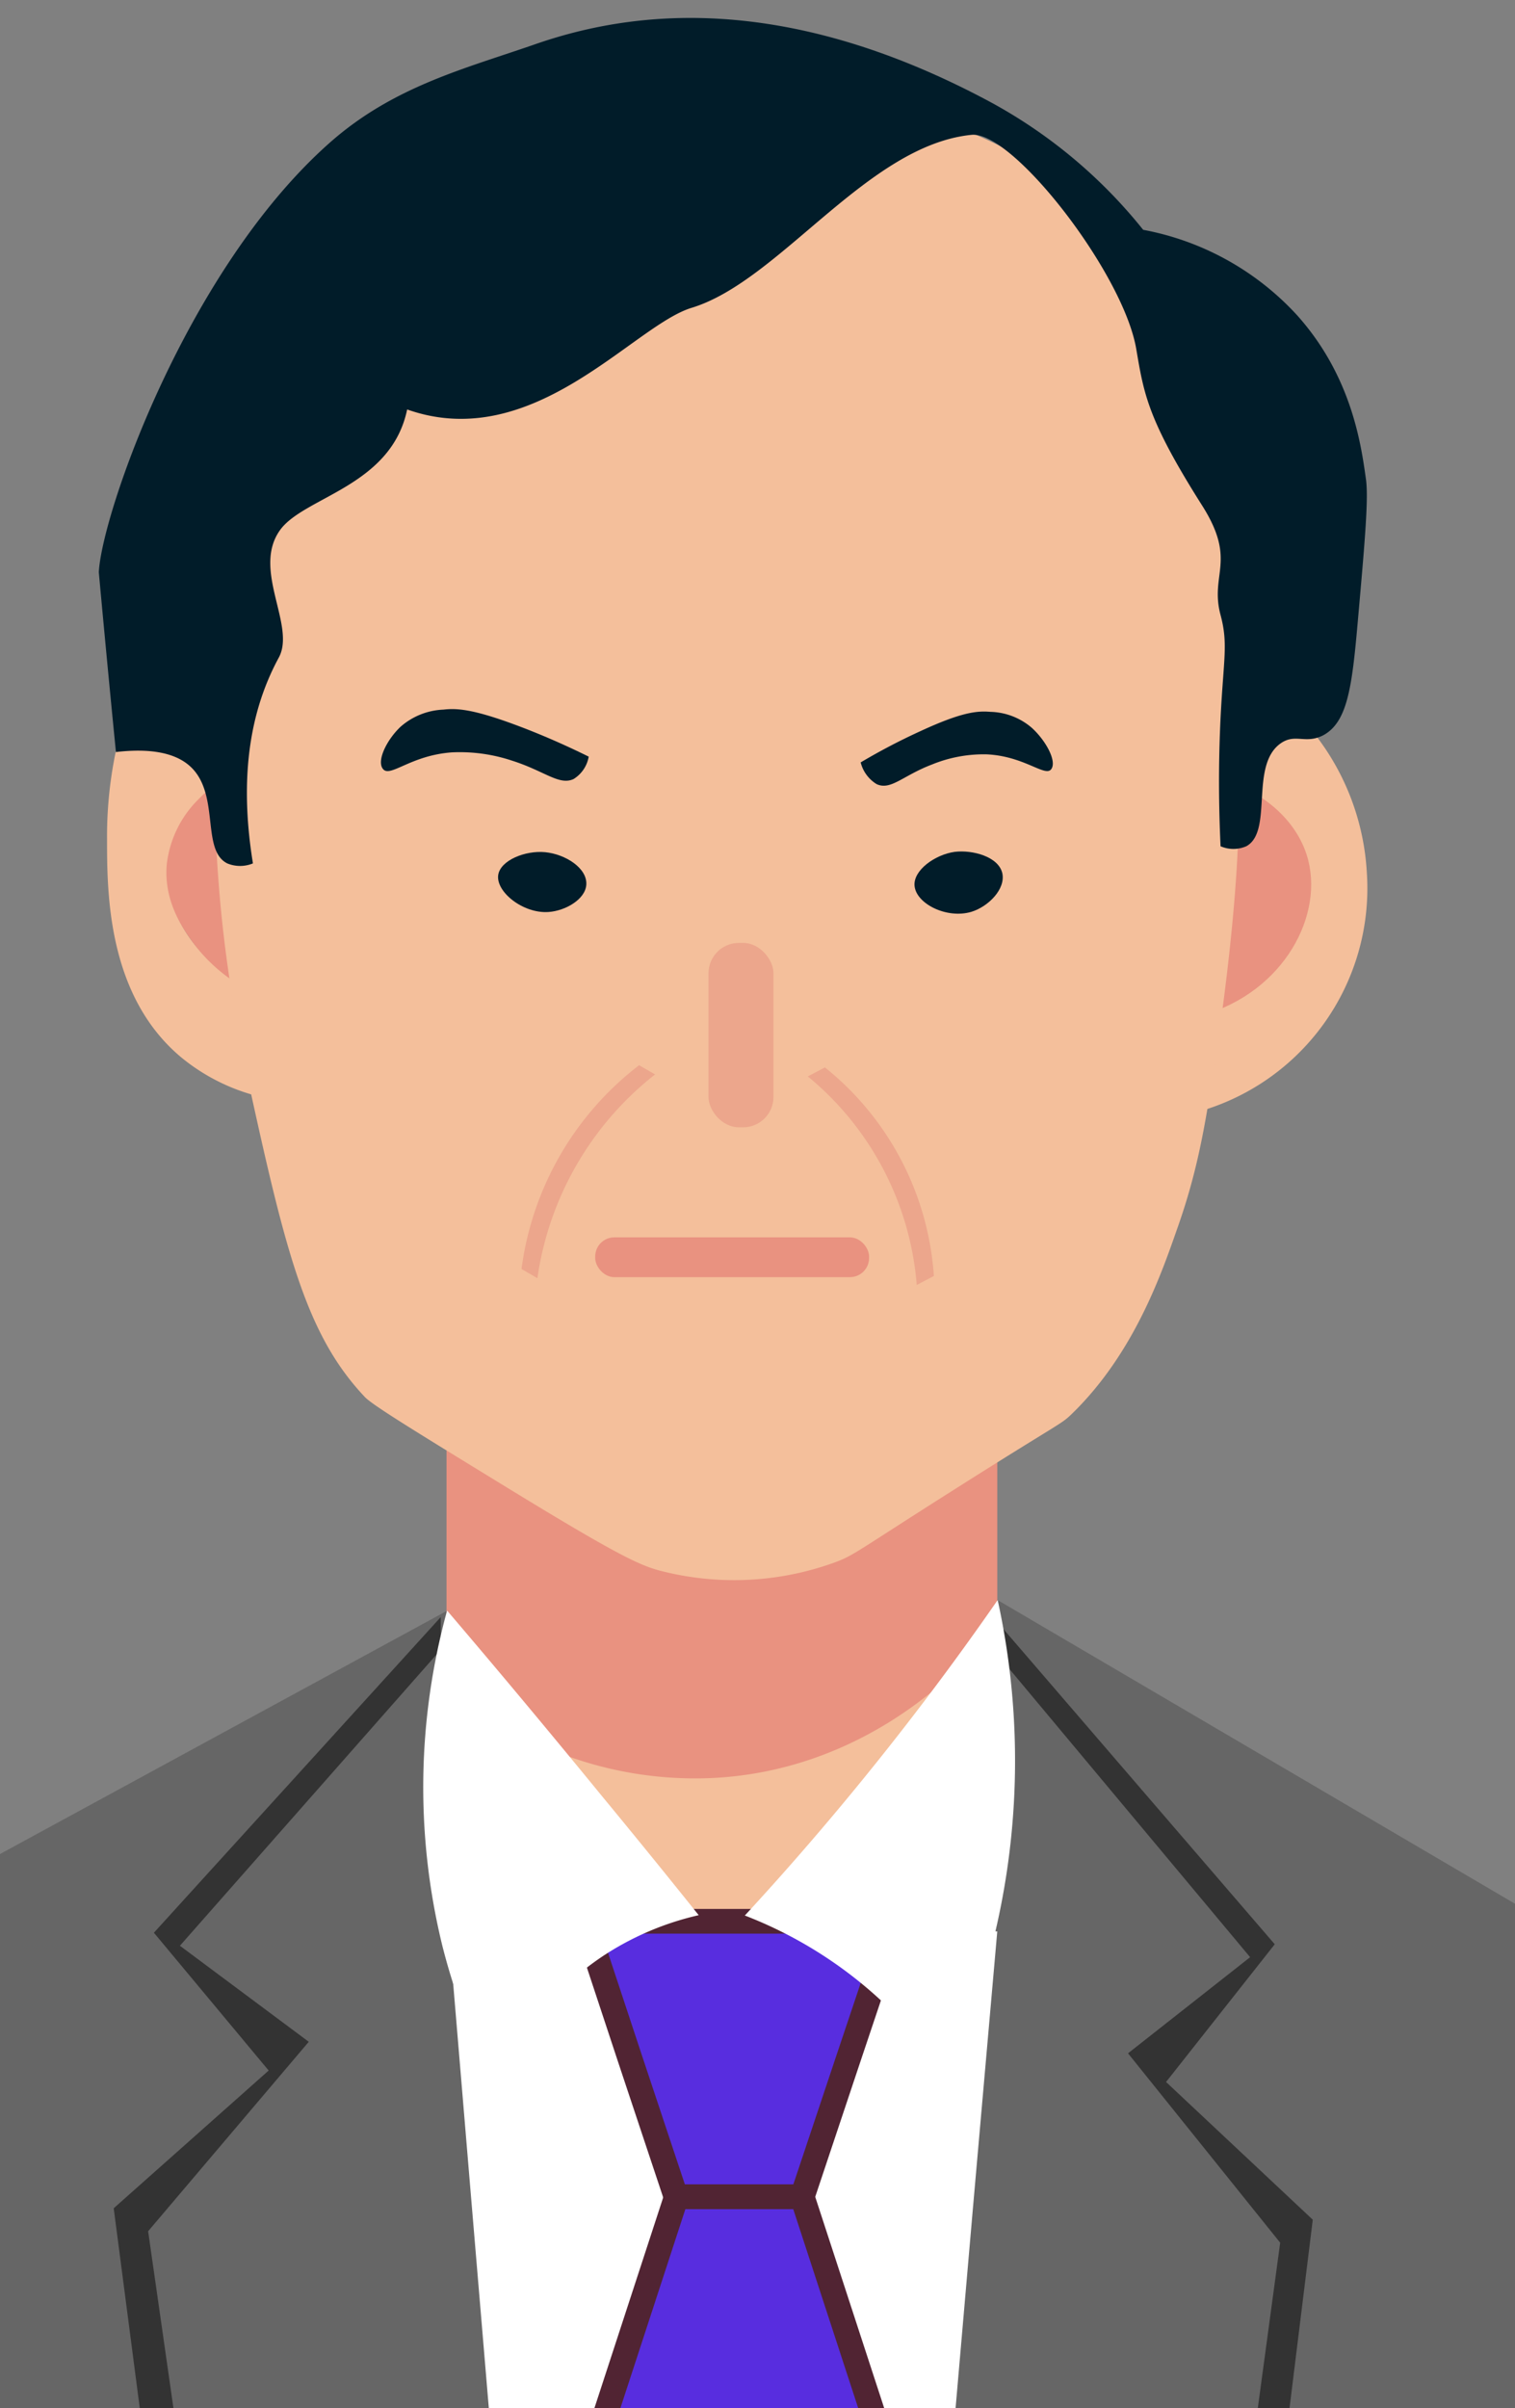 <svg xmlns="http://www.w3.org/2000/svg" viewBox="0 0 184 292.37"><rect x="0" y="0" width="184" height="292.37" fill="#808080" stroke="none"/><defs><style>.cls-1{fill:#666;}.cls-2{fill:#e99280;}.cls-3{fill:#fff;}.cls-4{fill:#333;}.cls-5{fill:#f4bf9b;}.cls-6{fill:#582ddf;stroke:#512433;stroke-miterlimit:10;stroke-width:3px;}.cls-7{fill:#011c29;}.cls-8{fill:#eca68c;}</style></defs><title>icon</title><g id="图层_3" data-name="图层 3"><path class="cls-1" d="M56.73,194.23q-33.3,18.12-66.61,36.23v71.08h196.5V232.66l-65.5-38.43Z"/><rect class="cls-2" x="54.23" y="176.11" width="66.89" height="57.14"/><path class="cls-3" d="M54.23,231.16l66.89,3.32q-3,33.87-5.92,67.75h-55Q57.2,266.7,54.23,231.16Z"/><polyline class="cls-4" points="53.53 200.28 21.85 236.22 37.5 247.88 17.99 270.88 22.18 300.14 17.99 300.14 13.81 268.09 32.63 251.37 18.69 234.64 53.53 196.32"/><polyline class="cls-4" points="121.81 201.68 151.83 237.61 137 249.28 155.48 272.27 151.52 301.54 155.48 301.54 159.44 269.48 141.62 252.76 154.82 236.04 121.81 197.71"/><path class="cls-5" d="M61.19,209.56A45.72,45.72,0,0,0,87,215.83c16.83-1,27.41-11.31,30-13.93l-6.27,31.35-39.72,3Z"/><path class="cls-6" d="M97.43,266.7H82.1Q76.52,250,71,233.25h37.63Q103,250,97.43,266.7Z"/><path class="cls-6" d="M108.58,300.84H71q5.58-17.07,11.15-34.14H97.43Q103,283.77,108.58,300.84Z"/><path class="cls-3" d="M54.3,195.53a80.92,80.92,0,0,0-.58,40.68,77.84,77.84,0,0,0,6.45,16.93,36.14,36.14,0,0,1,13-15.63,35.36,35.36,0,0,1,11.69-5Q79.07,225.27,73,217.92,63.63,206.46,54.3,195.53Z"/><path class="cls-3" d="M121.17,194.25c-5.92,8.54-12.64,17.42-20.26,26.46q-5.25,6.22-10.45,11.84a51.78,51.78,0,0,1,24.39,19.51,91.22,91.22,0,0,0,6.32-57.81Z"/><path class="cls-5" d="M34,87.18c1.19.18,2.27.47,2.27.47h0a21.83,21.83,0,0,1,2.16.71l-.51,3.85c-9.13.53-16.44,5.52-17.37,12.56s4.83,13.89,13.49,17c0,4,.1,7.91.14,11.86A24,24,0,0,1,22,128.36c-9-7.52-9-20.09-9-26.5A50.39,50.39,0,0,1,15.05,87.3C25.52,87,33.16,87.05,34,87.18Z"/><path class="cls-2" d="M37.94,92.21l-3.88,29.52a19.83,19.83,0,0,1-10.69-7.39c-1.21-1.7-3.49-4.94-3.12-9.36a13.18,13.18,0,0,1,3.91-8C29.31,91.6,36.73,92.11,37.94,92.21Z"/><path class="cls-5" d="M149,87.37l-2.25.14h0a22.06,22.06,0,0,0-2.18.4c1.43,2.32,2.87,4.63,4.3,6.94,5.58,2,9.49,6.82,9.83,12.05.46,7-5.55,14.09-14.13,14.86v13.46A28.18,28.18,0,0,0,166,105.86a30,30,0,0,0-6.24-16.63C153,87.64,150.16,87.3,149,87.37Z"/><path class="cls-2" d="M146,94.1v29.16c9.91-2.78,15-12.27,12.7-19.48C157.1,98.78,152,95,146,94.1Z"/><path class="cls-5" d="M150.29,103.8c-.5,10-2.16,21.19-2.16,21.19-1.52,10.31-2.39,16.24-5,23.73-1.9,5.42-5.2,15.38-12.91,22.89-1.47,1.43-1.1.83-15.2,9.78-11.12,7.06-11.3,7.41-13.52,8.25a35.78,35.78,0,0,1-20.8,1.18c-2.72-.65-4.92-1.52-19.75-10.61-10.48-6.42-15.72-9.63-16.64-10.61C37.85,162.76,35.2,154,31.2,136c-2.16-9.71-4.38-20.14-5-34.75-.93-21.44-2-45.21,10.76-64.41C53.2,12.32,81.07,11.6,88.23,11.42c7.67-.2,35-.91,50.58,21.19C152.71,52.32,151.45,80.33,150.29,103.8Z"/><path class="cls-7" d="M71.21,107.38c-.1,1.82-2.58,3.21-4.6,3.34-3.11.21-6.41-2.47-6.1-4.5.27-1.77,3.27-3,5.71-2.76S71.32,105.38,71.21,107.38Z"/><rect class="cls-8" x="86.05" y="114.47" width="7.89" height="22.39" rx="3.69" ry="3.69"/><path class="cls-7" d="M121.73,106c.43,1.93-1.69,4.07-3.76,4.7-3,.89-6.75-1-6.9-3.2-.13-1.86,2.48-3.74,4.86-4.08C118.13,103.15,121.26,104,121.73,106Z"/><path class="cls-7" d="M62.17,92.34a20.06,20.06,0,0,0-7.28-1c-4.93.35-7.41,3-8.32,2.08s.35-3.56,2.08-5.19a8.4,8.4,0,0,1,5.2-2.08c1.68-.19,3.7-.07,9.36,2.08,2.13.81,5,2,8.29,3.63a4,4,0,0,1-1.84,2.72C67.9,95.39,66.15,93.6,62.17,92.34Z"/><path class="cls-7" d="M148.24,102.74a3.93,3.93,0,0,0,3.12,0c3.31-1.79.38-9.78,4.16-12.48,1.81-1.28,3,.13,5.2-1,2.89-1.58,3.47-5.68,4.16-13.52.91-10.26,1.36-15.39,1-17.68-.58-4.15-1.74-12.4-8.32-19.76a33.73,33.73,0,0,0-18.72-10.4,60.94,60.94,0,0,0-18.72-15.6C94.72-1.28,76.26,1.46,65,5.37c-8.63,3-17.26,5.13-25,12-17.35,15.38-27.63,45-28,52.1q1,10.92,2.08,21.83c5.62-.65,8.11.73,9.36,2.08,3.18,3.47,1.05,9.87,4.16,11.44a4.09,4.09,0,0,0,3.12,0c-2-12.26.45-20,3.12-24.95C36,76,30.56,69.2,34,64.37c2.91-4.08,13.5-5.28,15.45-14.66C64.81,55.14,76.9,39.52,84,37.37c10.72-3.26,21.34-19.75,34-21,5-.5,18.44,16.81,20,26,.93,5.43,1.35,8.5,8,19,4.28,6.75.9,8.3,2.24,13.3.94,3.5.36,5.3,0,12.48C148.06,90.85,147.93,96.19,148.24,102.74Z"/><path class="cls-7" d="M113.2,92.81a16.59,16.59,0,0,1,6.61-1.23c4.57.2,7.1,2.77,7.85,1.82s-.64-3.51-2.38-5.07a8,8,0,0,0-5-1.91c-1.57-.13-3.42,0-8.44,2.32a76,76,0,0,0-7.31,3.82,4.33,4.33,0,0,0,1.93,2.63C108.19,96,109.64,94.16,113.2,92.81Z"/><rect class="cls-2" x="72.29" y="150.22" width="33.26" height="4.83" rx="2.32" ry="2.32"/><path class="cls-8" d="M65.27,155.18l-1.93-1.12a37.29,37.29,0,0,1,14.28-24.74l1.94,1.12a38.34,38.34,0,0,0-14.29,24.74Z"/><path class="cls-8" d="M111.34,156l2.08-1.09a35.5,35.5,0,0,0-13.23-25.32l-2.08,1.09A36.54,36.54,0,0,1,111.34,156Z"/></g></svg>